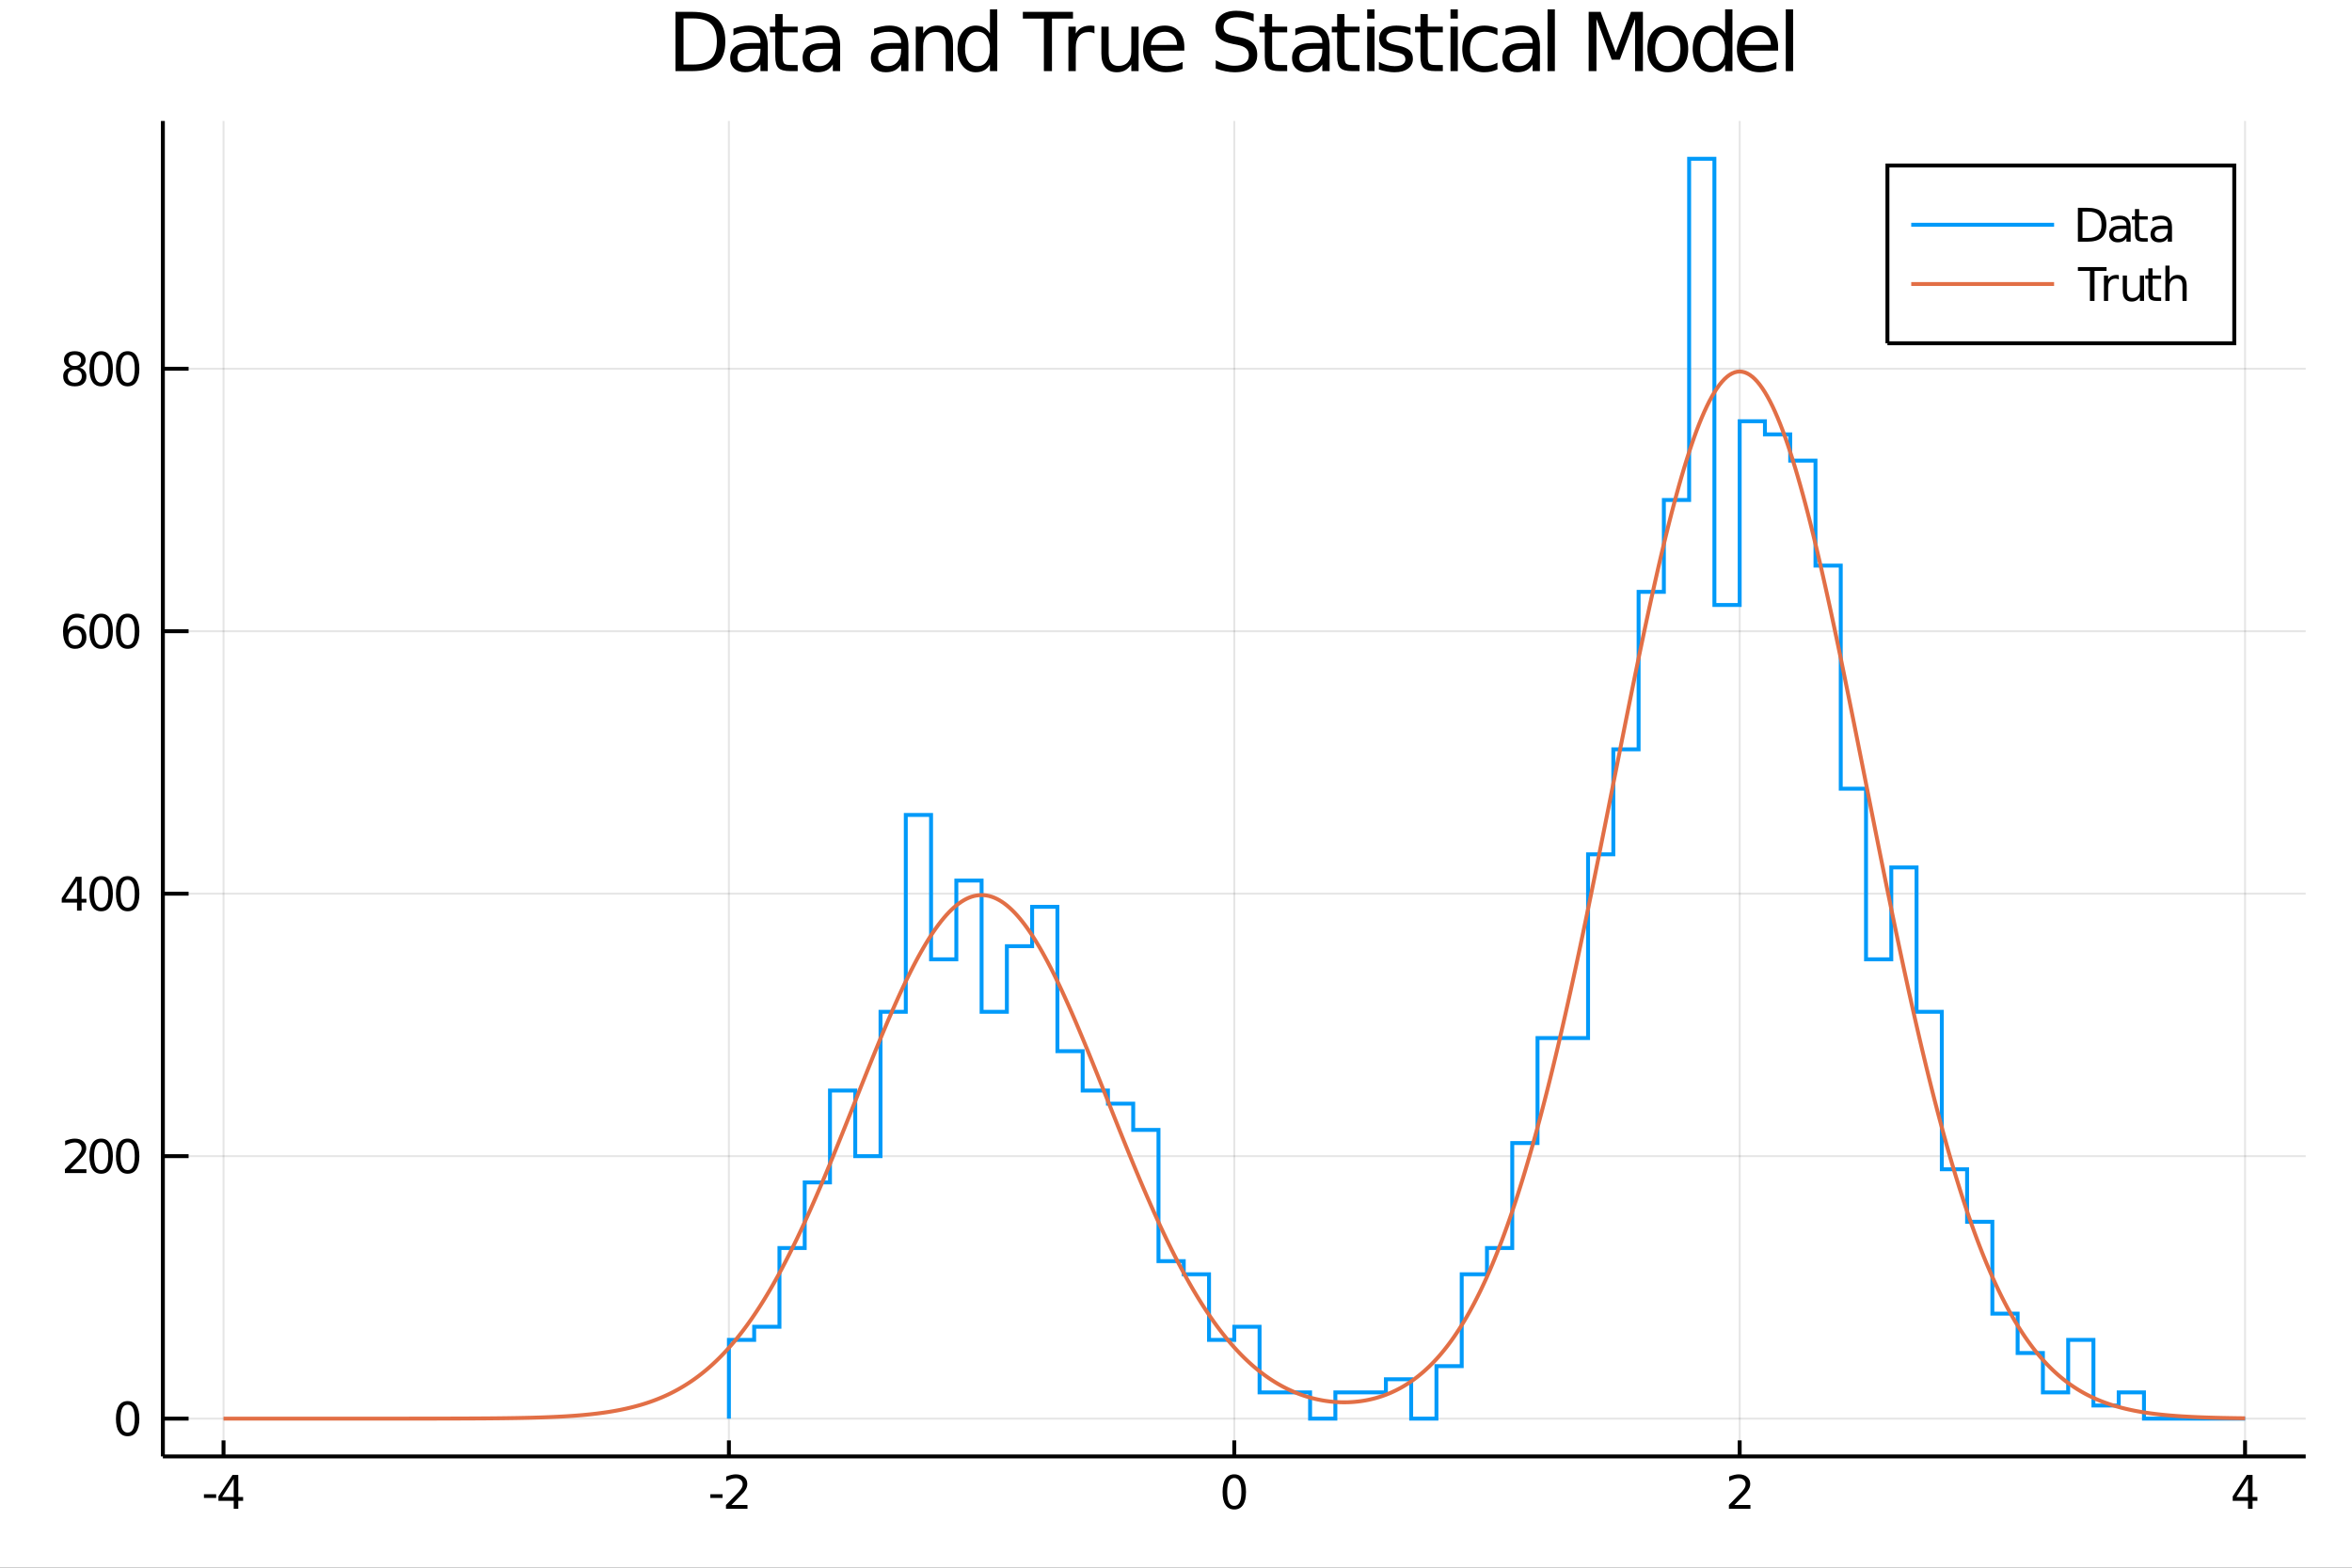 <?xml version="1.0" encoding="utf-8"?>
<svg xmlns="http://www.w3.org/2000/svg" xmlns:xlink="http://www.w3.org/1999/xlink" width="600" height="400" viewBox="0 0 2400 1600">
<rect x="0" y="0" width="2400" height="1600" fill="#333333" stroke="none"/>
<defs>
  <clipPath id="clip210">
    <rect x="0" y="0" width="2400" height="1600"/>
  </clipPath>
</defs>
<path clip-path="url(#clip210)" d="
M0 1600 L2400 1600 L2400 0 L0 0  Z
  " fill="#ffffff" fill-rule="evenodd" fill-opacity="1"/>
<defs>
  <clipPath id="clip211">
    <rect x="480" y="0" width="1681" height="1600"/>
  </clipPath>
</defs>
<path clip-path="url(#clip210)" d="
M166.205 1486.45 L2352.76 1486.45 L2352.76 123.472 L166.205 123.472  Z
  " fill="#ffffff" fill-rule="evenodd" fill-opacity="1"/>
<defs>
  <clipPath id="clip212">
    <rect x="166" y="123" width="2188" height="1364"/>
  </clipPath>
</defs>
<polyline clip-path="url(#clip212)" style="stroke:#000000; stroke-width:2; stroke-opacity:0.1; fill:none" points="
  228.088,1486.45 228.088,123.472 
  "/>
<polyline clip-path="url(#clip212)" style="stroke:#000000; stroke-width:2; stroke-opacity:0.1; fill:none" points="
  743.784,1486.45 743.784,123.472 
  "/>
<polyline clip-path="url(#clip212)" style="stroke:#000000; stroke-width:2; stroke-opacity:0.1; fill:none" points="
  1259.48,1486.45 1259.48,123.472 
  "/>
<polyline clip-path="url(#clip212)" style="stroke:#000000; stroke-width:2; stroke-opacity:0.1; fill:none" points="
  1775.18,1486.45 1775.18,123.472 
  "/>
<polyline clip-path="url(#clip212)" style="stroke:#000000; stroke-width:2; stroke-opacity:0.1; fill:none" points="
  2290.87,1486.45 2290.87,123.472 
  "/>
<polyline clip-path="url(#clip212)" style="stroke:#000000; stroke-width:2; stroke-opacity:0.1; fill:none" points="
  166.205,1447.87 2352.76,1447.87 
  "/>
<polyline clip-path="url(#clip212)" style="stroke:#000000; stroke-width:2; stroke-opacity:0.1; fill:none" points="
  166.205,1179.99 2352.76,1179.99 
  "/>
<polyline clip-path="url(#clip212)" style="stroke:#000000; stroke-width:2; stroke-opacity:0.1; fill:none" points="
  166.205,912.112 2352.76,912.112 
  "/>
<polyline clip-path="url(#clip212)" style="stroke:#000000; stroke-width:2; stroke-opacity:0.1; fill:none" points="
  166.205,644.232 2352.76,644.232 
  "/>
<polyline clip-path="url(#clip212)" style="stroke:#000000; stroke-width:2; stroke-opacity:0.1; fill:none" points="
  166.205,376.351 2352.76,376.351 
  "/>
<polyline clip-path="url(#clip210)" style="stroke:#000000; stroke-width:4; stroke-opacity:1; fill:none" points="
  166.205,1486.45 2352.76,1486.45 
  "/>
<polyline clip-path="url(#clip210)" style="stroke:#000000; stroke-width:4; stroke-opacity:1; fill:none" points="
  166.205,1486.45 166.205,123.472 
  "/>
<polyline clip-path="url(#clip210)" style="stroke:#000000; stroke-width:4; stroke-opacity:1; fill:none" points="
  228.088,1486.45 228.088,1470.09 
  "/>
<polyline clip-path="url(#clip210)" style="stroke:#000000; stroke-width:4; stroke-opacity:1; fill:none" points="
  743.784,1486.45 743.784,1470.09 
  "/>
<polyline clip-path="url(#clip210)" style="stroke:#000000; stroke-width:4; stroke-opacity:1; fill:none" points="
  1259.48,1486.45 1259.48,1470.09 
  "/>
<polyline clip-path="url(#clip210)" style="stroke:#000000; stroke-width:4; stroke-opacity:1; fill:none" points="
  1775.18,1486.45 1775.18,1470.09 
  "/>
<polyline clip-path="url(#clip210)" style="stroke:#000000; stroke-width:4; stroke-opacity:1; fill:none" points="
  2290.87,1486.45 2290.87,1470.09 
  "/>
<polyline clip-path="url(#clip210)" style="stroke:#000000; stroke-width:4; stroke-opacity:1; fill:none" points="
  166.205,1447.87 192.443,1447.87 
  "/>
<polyline clip-path="url(#clip210)" style="stroke:#000000; stroke-width:4; stroke-opacity:1; fill:none" points="
  166.205,1179.99 192.443,1179.99 
  "/>
<polyline clip-path="url(#clip210)" style="stroke:#000000; stroke-width:4; stroke-opacity:1; fill:none" points="
  166.205,912.112 192.443,912.112 
  "/>
<polyline clip-path="url(#clip210)" style="stroke:#000000; stroke-width:4; stroke-opacity:1; fill:none" points="
  166.205,644.232 192.443,644.232 
  "/>
<polyline clip-path="url(#clip210)" style="stroke:#000000; stroke-width:4; stroke-opacity:1; fill:none" points="
  166.205,376.351 192.443,376.351 
  "/>
<path clip-path="url(#clip210)" d="M 0 0 M208.1 1525.04 L220.577 1525.04 L220.577 1528.83 L208.1 1528.83 L208.1 1525.04 Z" fill="#000000" fill-rule="evenodd" fill-opacity="1" /><path clip-path="url(#clip210)" d="M 0 0 M238.493 1509.43 L226.688 1527.88 L238.493 1527.88 L238.493 1509.43 M237.266 1505.36 L243.146 1505.36 L243.146 1527.88 L248.077 1527.88 L248.077 1531.77 L243.146 1531.77 L243.146 1539.92 L238.493 1539.92 L238.493 1531.77 L222.891 1531.77 L222.891 1527.26 L237.266 1505.36 Z" fill="#000000" fill-rule="evenodd" fill-opacity="1" /><path clip-path="url(#clip210)" d="M 0 0 M724.838 1525.04 L737.314 1525.04 L737.314 1528.83 L724.838 1528.83 L724.838 1525.04 Z" fill="#000000" fill-rule="evenodd" fill-opacity="1" /><path clip-path="url(#clip210)" d="M 0 0 M746.412 1535.98 L762.731 1535.98 L762.731 1539.92 L740.787 1539.92 L740.787 1535.98 Q743.449 1533.23 748.032 1528.6 Q752.638 1523.95 753.819 1522.61 Q756.064 1520.08 756.944 1518.35 Q757.847 1516.59 757.847 1514.9 Q757.847 1512.14 755.902 1510.41 Q753.981 1508.67 750.879 1508.67 Q748.68 1508.67 746.226 1509.43 Q743.796 1510.2 741.018 1511.75 L741.018 1507.03 Q743.842 1505.89 746.296 1505.31 Q748.749 1504.73 750.787 1504.73 Q756.157 1504.73 759.351 1507.42 Q762.546 1510.11 762.546 1514.6 Q762.546 1516.73 761.736 1518.65 Q760.948 1520.54 758.842 1523.14 Q758.263 1523.81 755.161 1527.03 Q752.06 1530.22 746.412 1535.98 Z" fill="#000000" fill-rule="evenodd" fill-opacity="1" /><path clip-path="url(#clip210)" d="M 0 0 M1259.48 1508.44 Q1255.87 1508.44 1254.04 1512 Q1252.23 1515.55 1252.23 1522.67 Q1252.23 1529.78 1254.04 1533.35 Q1255.87 1536.89 1259.48 1536.89 Q1263.11 1536.89 1264.92 1533.35 Q1266.75 1529.78 1266.75 1522.67 Q1266.75 1515.55 1264.92 1512 Q1263.11 1508.44 1259.48 1508.44 M1259.48 1504.73 Q1265.29 1504.73 1268.35 1509.34 Q1271.42 1513.92 1271.42 1522.67 Q1271.42 1531.4 1268.35 1536.01 Q1265.29 1540.59 1259.48 1540.59 Q1253.67 1540.59 1250.59 1536.01 Q1247.54 1531.4 1247.54 1522.67 Q1247.54 1513.92 1250.59 1509.34 Q1253.67 1504.73 1259.48 1504.73 Z" fill="#000000" fill-rule="evenodd" fill-opacity="1" /><path clip-path="url(#clip210)" d="M 0 0 M1769.83 1535.98 L1786.15 1535.98 L1786.15 1539.92 L1764.2 1539.92 L1764.2 1535.98 Q1766.87 1533.23 1771.45 1528.6 Q1776.06 1523.95 1777.24 1522.61 Q1779.48 1520.08 1780.36 1518.35 Q1781.26 1516.59 1781.26 1514.9 Q1781.26 1512.14 1779.32 1510.41 Q1777.4 1508.67 1774.3 1508.67 Q1772.1 1508.67 1769.64 1509.43 Q1767.21 1510.2 1764.44 1511.75 L1764.44 1507.03 Q1767.26 1505.89 1769.71 1505.31 Q1772.17 1504.73 1774.2 1504.73 Q1779.57 1504.73 1782.77 1507.42 Q1785.96 1510.11 1785.96 1514.6 Q1785.96 1516.73 1785.15 1518.65 Q1784.37 1520.54 1782.26 1523.14 Q1781.68 1523.81 1778.58 1527.03 Q1775.48 1530.22 1769.83 1535.98 Z" fill="#000000" fill-rule="evenodd" fill-opacity="1" /><path clip-path="url(#clip210)" d="M 0 0 M2293.88 1509.43 L2282.08 1527.88 L2293.88 1527.88 L2293.88 1509.43 M2292.65 1505.36 L2298.53 1505.36 L2298.53 1527.88 L2303.46 1527.88 L2303.46 1531.77 L2298.53 1531.77 L2298.53 1539.92 L2293.88 1539.92 L2293.88 1531.77 L2278.28 1531.77 L2278.28 1527.26 L2292.65 1505.36 Z" fill="#000000" fill-rule="evenodd" fill-opacity="1" /><path clip-path="url(#clip210)" d="M 0 0 M130.26 1433.67 Q126.649 1433.67 124.82 1437.24 Q123.015 1440.78 123.015 1447.91 Q123.015 1455.01 124.82 1458.58 Q126.649 1462.12 130.26 1462.12 Q133.895 1462.12 135.7 1458.58 Q137.529 1455.01 137.529 1447.91 Q137.529 1440.78 135.7 1437.24 Q133.895 1433.67 130.26 1433.67 M130.26 1429.97 Q136.07 1429.97 139.126 1434.57 Q142.205 1439.16 142.205 1447.91 Q142.205 1456.63 139.126 1461.24 Q136.07 1465.82 130.26 1465.82 Q124.45 1465.82 121.371 1461.24 Q118.316 1456.63 118.316 1447.91 Q118.316 1439.16 121.371 1434.57 Q124.45 1429.97 130.26 1429.97 Z" fill="#000000" fill-rule="evenodd" fill-opacity="1" /><path clip-path="url(#clip210)" d="M 0 0 M71.858 1193.34 L88.177 1193.34 L88.177 1197.27 L66.233 1197.27 L66.233 1193.34 Q68.895 1190.58 73.478 1185.95 Q78.085 1181.3 79.265 1179.96 Q81.51 1177.43 82.39 1175.7 Q83.293 1173.94 83.293 1172.25 Q83.293 1169.5 81.349 1167.76 Q79.427 1166.02 76.325 1166.02 Q74.126 1166.02 71.673 1166.79 Q69.242 1167.55 66.464 1169.1 L66.464 1164.38 Q69.288 1163.25 71.742 1162.67 Q74.196 1162.09 76.233 1162.09 Q81.603 1162.09 84.798 1164.77 Q87.992 1167.46 87.992 1171.95 Q87.992 1174.08 87.182 1176 Q86.395 1177.9 84.288 1180.49 Q83.71 1181.16 80.608 1184.38 Q77.506 1187.57 71.858 1193.34 Z" fill="#000000" fill-rule="evenodd" fill-opacity="1" /><path clip-path="url(#clip210)" d="M 0 0 M103.247 1165.79 Q99.635 1165.79 97.807 1169.36 Q96.001 1172.9 96.001 1180.03 Q96.001 1187.13 97.807 1190.7 Q99.635 1194.24 103.247 1194.24 Q106.881 1194.24 108.686 1190.7 Q110.515 1187.13 110.515 1180.03 Q110.515 1172.9 108.686 1169.36 Q106.881 1165.79 103.247 1165.79 M103.247 1162.09 Q109.057 1162.09 112.112 1166.69 Q115.191 1171.28 115.191 1180.03 Q115.191 1188.75 112.112 1193.36 Q109.057 1197.94 103.247 1197.94 Q97.436 1197.94 94.358 1193.36 Q91.302 1188.75 91.302 1180.03 Q91.302 1171.28 94.358 1166.69 Q97.436 1162.09 103.247 1162.09 Z" fill="#000000" fill-rule="evenodd" fill-opacity="1" /><path clip-path="url(#clip210)" d="M 0 0 M130.26 1165.79 Q126.649 1165.79 124.82 1169.36 Q123.015 1172.9 123.015 1180.03 Q123.015 1187.13 124.82 1190.7 Q126.649 1194.24 130.26 1194.24 Q133.895 1194.24 135.7 1190.7 Q137.529 1187.13 137.529 1180.03 Q137.529 1172.9 135.7 1169.36 Q133.895 1165.79 130.26 1165.79 M130.26 1162.09 Q136.07 1162.09 139.126 1166.69 Q142.205 1171.28 142.205 1180.03 Q142.205 1188.75 139.126 1193.36 Q136.07 1197.94 130.26 1197.94 Q124.45 1197.94 121.371 1193.36 Q118.316 1188.75 118.316 1180.03 Q118.316 1171.28 121.371 1166.69 Q124.45 1162.09 130.26 1162.09 Z" fill="#000000" fill-rule="evenodd" fill-opacity="1" /><path clip-path="url(#clip210)" d="M 0 0 M78.594 898.906 L66.788 917.355 L78.594 917.355 L78.594 898.906 M77.367 894.832 L83.247 894.832 L83.247 917.355 L88.177 917.355 L88.177 921.244 L83.247 921.244 L83.247 929.392 L78.594 929.392 L78.594 921.244 L62.992 921.244 L62.992 916.73 L77.367 894.832 Z" fill="#000000" fill-rule="evenodd" fill-opacity="1" /><path clip-path="url(#clip210)" d="M 0 0 M103.247 897.911 Q99.635 897.911 97.807 901.476 Q96.001 905.017 96.001 912.147 Q96.001 919.253 97.807 922.818 Q99.635 926.36 103.247 926.36 Q106.881 926.36 108.686 922.818 Q110.515 919.253 110.515 912.147 Q110.515 905.017 108.686 901.476 Q106.881 897.911 103.247 897.911 M103.247 894.207 Q109.057 894.207 112.112 898.814 Q115.191 903.397 115.191 912.147 Q115.191 920.874 112.112 925.48 Q109.057 930.063 103.247 930.063 Q97.436 930.063 94.358 925.48 Q91.302 920.874 91.302 912.147 Q91.302 903.397 94.358 898.814 Q97.436 894.207 103.247 894.207 Z" fill="#000000" fill-rule="evenodd" fill-opacity="1" /><path clip-path="url(#clip210)" d="M 0 0 M130.26 897.911 Q126.649 897.911 124.82 901.476 Q123.015 905.017 123.015 912.147 Q123.015 919.253 124.82 922.818 Q126.649 926.36 130.26 926.36 Q133.895 926.36 135.7 922.818 Q137.529 919.253 137.529 912.147 Q137.529 905.017 135.7 901.476 Q133.895 897.911 130.26 897.911 M130.26 894.207 Q136.07 894.207 139.126 898.814 Q142.205 903.397 142.205 912.147 Q142.205 920.874 139.126 925.48 Q136.07 930.063 130.26 930.063 Q124.45 930.063 121.371 925.48 Q118.316 920.874 118.316 912.147 Q118.316 903.397 121.371 898.814 Q124.45 894.207 130.26 894.207 Z" fill="#000000" fill-rule="evenodd" fill-opacity="1" /><path clip-path="url(#clip210)" d="M 0 0 M76.65 642.368 Q73.501 642.368 71.65 644.521 Q69.821 646.674 69.821 650.424 Q69.821 654.151 71.65 656.327 Q73.501 658.479 76.65 658.479 Q79.798 658.479 81.626 656.327 Q83.478 654.151 83.478 650.424 Q83.478 646.674 81.626 644.521 Q79.798 642.368 76.65 642.368 M85.932 627.716 L85.932 631.975 Q84.173 631.142 82.367 630.702 Q80.585 630.262 78.825 630.262 Q74.196 630.262 71.742 633.387 Q69.311 636.512 68.964 642.831 Q70.33 640.817 72.39 639.753 Q74.45 638.665 76.927 638.665 Q82.135 638.665 85.145 641.836 Q88.177 644.984 88.177 650.424 Q88.177 655.748 85.029 658.965 Q81.881 662.183 76.65 662.183 Q70.654 662.183 67.483 657.6 Q64.312 652.993 64.312 644.266 Q64.312 636.072 68.2 631.211 Q72.089 626.327 78.64 626.327 Q80.399 626.327 82.182 626.674 Q83.987 627.021 85.932 627.716 Z" fill="#000000" fill-rule="evenodd" fill-opacity="1" /><path clip-path="url(#clip210)" d="M 0 0 M103.247 630.03 Q99.635 630.03 97.807 633.595 Q96.001 637.137 96.001 644.266 Q96.001 651.373 97.807 654.938 Q99.635 658.479 103.247 658.479 Q106.881 658.479 108.686 654.938 Q110.515 651.373 110.515 644.266 Q110.515 637.137 108.686 633.595 Q106.881 630.03 103.247 630.03 M103.247 626.327 Q109.057 626.327 112.112 630.933 Q115.191 635.516 115.191 644.266 Q115.191 652.993 112.112 657.6 Q109.057 662.183 103.247 662.183 Q97.436 662.183 94.358 657.6 Q91.302 652.993 91.302 644.266 Q91.302 635.516 94.358 630.933 Q97.436 626.327 103.247 626.327 Z" fill="#000000" fill-rule="evenodd" fill-opacity="1" /><path clip-path="url(#clip210)" d="M 0 0 M130.26 630.03 Q126.649 630.03 124.82 633.595 Q123.015 637.137 123.015 644.266 Q123.015 651.373 124.82 654.938 Q126.649 658.479 130.26 658.479 Q133.895 658.479 135.7 654.938 Q137.529 651.373 137.529 644.266 Q137.529 637.137 135.7 633.595 Q133.895 630.03 130.26 630.03 M130.26 626.327 Q136.07 626.327 139.126 630.933 Q142.205 635.516 142.205 644.266 Q142.205 652.993 139.126 657.6 Q136.07 662.183 130.26 662.183 Q124.45 662.183 121.371 657.6 Q118.316 652.993 118.316 644.266 Q118.316 635.516 121.371 630.933 Q124.45 626.327 130.26 626.327 Z" fill="#000000" fill-rule="evenodd" fill-opacity="1" /><path clip-path="url(#clip210)" d="M 0 0 M76.325 377.219 Q72.992 377.219 71.071 379.002 Q69.173 380.784 69.173 383.909 Q69.173 387.034 71.071 388.816 Q72.992 390.599 76.325 390.599 Q79.659 390.599 81.58 388.816 Q83.501 387.011 83.501 383.909 Q83.501 380.784 81.58 379.002 Q79.682 377.219 76.325 377.219 M71.65 375.229 Q68.64 374.488 66.95 372.428 Q65.284 370.368 65.284 367.405 Q65.284 363.261 68.224 360.854 Q71.186 358.446 76.325 358.446 Q81.487 358.446 84.427 360.854 Q87.367 363.261 87.367 367.405 Q87.367 370.368 85.677 372.428 Q84.01 374.488 81.024 375.229 Q84.404 376.016 86.279 378.307 Q88.177 380.599 88.177 383.909 Q88.177 388.932 85.099 391.617 Q82.043 394.303 76.325 394.303 Q70.608 394.303 67.529 391.617 Q64.474 388.932 64.474 383.909 Q64.474 380.599 66.372 378.307 Q68.27 376.016 71.65 375.229 M69.936 367.844 Q69.936 370.53 71.603 372.034 Q73.293 373.539 76.325 373.539 Q79.335 373.539 81.024 372.034 Q82.737 370.53 82.737 367.844 Q82.737 365.159 81.024 363.655 Q79.335 362.15 76.325 362.15 Q73.293 362.15 71.603 363.655 Q69.936 365.159 69.936 367.844 Z" fill="#000000" fill-rule="evenodd" fill-opacity="1" /><path clip-path="url(#clip210)" d="M 0 0 M103.247 362.15 Q99.635 362.15 97.807 365.715 Q96.001 369.256 96.001 376.386 Q96.001 383.492 97.807 387.057 Q99.635 390.599 103.247 390.599 Q106.881 390.599 108.686 387.057 Q110.515 383.492 110.515 376.386 Q110.515 369.256 108.686 365.715 Q106.881 362.15 103.247 362.15 M103.247 358.446 Q109.057 358.446 112.112 363.053 Q115.191 367.636 115.191 376.386 Q115.191 385.113 112.112 389.719 Q109.057 394.303 103.247 394.303 Q97.436 394.303 94.358 389.719 Q91.302 385.113 91.302 376.386 Q91.302 367.636 94.358 363.053 Q97.436 358.446 103.247 358.446 Z" fill="#000000" fill-rule="evenodd" fill-opacity="1" /><path clip-path="url(#clip210)" d="M 0 0 M130.26 362.15 Q126.649 362.15 124.82 365.715 Q123.015 369.256 123.015 376.386 Q123.015 383.492 124.82 387.057 Q126.649 390.599 130.26 390.599 Q133.895 390.599 135.7 387.057 Q137.529 383.492 137.529 376.386 Q137.529 369.256 135.7 365.715 Q133.895 362.15 130.26 362.15 M130.26 358.446 Q136.07 358.446 139.126 363.053 Q142.205 367.636 142.205 376.386 Q142.205 385.113 139.126 389.719 Q136.07 394.303 130.26 394.303 Q124.45 394.303 121.371 389.719 Q118.316 385.113 118.316 376.386 Q118.316 367.636 121.371 363.053 Q124.45 358.446 130.26 358.446 Z" fill="#000000" fill-rule="evenodd" fill-opacity="1" /><path clip-path="url(#clip210)" d="M 0 0 M697.458 18.82 L697.458 65.852 L707.342 65.852 Q719.859 65.852 725.652 60.18 Q731.485 54.509 731.485 42.275 Q731.485 30.122 725.652 24.492 Q719.859 18.82 707.342 18.82 L697.458 18.82 M689.275 12.096 L706.086 12.096 Q723.667 12.096 731.891 19.428 Q740.114 26.72 740.114 42.275 Q740.114 57.912 731.85 65.244 Q723.586 72.576 706.086 72.576 L689.275 72.576 L689.275 12.096 Z" fill="#000000" fill-rule="evenodd" fill-opacity="1" /><path clip-path="url(#clip210)" d="M 0 0 M768.551 49.769 Q759.518 49.769 756.034 51.835 Q752.55 53.901 752.55 58.884 Q752.55 62.854 755.143 65.203 Q757.776 67.512 762.272 67.512 Q768.47 67.512 772.197 63.137 Q775.964 58.722 775.964 51.43 L775.964 49.769 L768.551 49.769 M783.418 46.691 L783.418 72.576 L775.964 72.576 L775.964 65.689 Q773.412 69.821 769.604 71.806 Q765.797 73.751 760.287 73.751 Q753.32 73.751 749.188 69.862 Q745.096 65.933 745.096 59.37 Q745.096 51.714 750.201 47.825 Q755.345 43.936 765.513 43.936 L775.964 43.936 L775.964 43.207 Q775.964 38.062 772.562 35.267 Q769.199 32.431 763.082 32.431 Q759.194 32.431 755.507 33.363 Q751.821 34.295 748.418 36.158 L748.418 29.272 Q752.51 27.692 756.358 26.922 Q760.206 26.112 763.852 26.112 Q773.696 26.112 778.557 31.216 Q783.418 36.32 783.418 46.691 Z" fill="#000000" fill-rule="evenodd" fill-opacity="1" /><path clip-path="url(#clip210)" d="M 0 0 M798.609 14.324 L798.609 27.206 L813.962 27.206 L813.962 32.999 L798.609 32.999 L798.609 57.628 Q798.609 63.178 800.108 64.758 Q801.647 66.338 806.306 66.338 L813.962 66.338 L813.962 72.576 L806.306 72.576 Q797.677 72.576 794.396 69.376 Q791.115 66.135 791.115 57.628 L791.115 32.999 L785.646 32.999 L785.646 27.206 L791.115 27.206 L791.115 14.324 L798.609 14.324 Z" fill="#000000" fill-rule="evenodd" fill-opacity="1" /><path clip-path="url(#clip210)" d="M 0 0 M842.399 49.769 Q833.366 49.769 829.882 51.835 Q826.398 53.901 826.398 58.884 Q826.398 62.854 828.991 65.203 Q831.624 67.512 836.12 67.512 Q842.318 67.512 846.045 63.137 Q849.812 58.722 849.812 51.43 L849.812 49.769 L842.399 49.769 M857.266 46.691 L857.266 72.576 L849.812 72.576 L849.812 65.689 Q847.26 69.821 843.452 71.806 Q839.645 73.751 834.135 73.751 Q827.168 73.751 823.036 69.862 Q818.944 65.933 818.944 59.37 Q818.944 51.714 824.049 47.825 Q829.193 43.936 839.361 43.936 L849.812 43.936 L849.812 43.207 Q849.812 38.062 846.41 35.267 Q843.047 32.431 836.93 32.431 Q833.042 32.431 829.355 33.363 Q825.669 34.295 822.266 36.158 L822.266 29.272 Q826.358 27.692 830.206 26.922 Q834.054 26.112 837.7 26.112 Q847.544 26.112 852.405 31.216 Q857.266 36.32 857.266 46.691 Z" fill="#000000" fill-rule="evenodd" fill-opacity="1" /><path clip-path="url(#clip210)" d="M 0 0 M912.075 49.769 Q903.041 49.769 899.557 51.835 Q896.074 53.901 896.074 58.884 Q896.074 62.854 898.666 65.203 Q901.299 67.512 905.796 67.512 Q911.994 67.512 915.721 63.137 Q919.488 58.722 919.488 51.43 L919.488 49.769 L912.075 49.769 M926.942 46.691 L926.942 72.576 L919.488 72.576 L919.488 65.689 Q916.936 69.821 913.128 71.806 Q909.32 73.751 903.811 73.751 Q896.843 73.751 892.711 69.862 Q888.62 65.933 888.62 59.37 Q888.62 51.714 893.724 47.825 Q898.869 43.936 909.037 43.936 L919.488 43.936 L919.488 43.207 Q919.488 38.062 916.085 35.267 Q912.723 32.431 906.606 32.431 Q902.717 32.431 899.031 33.363 Q895.345 34.295 891.942 36.158 L891.942 29.272 Q896.033 27.692 899.882 26.922 Q903.73 26.112 907.376 26.112 Q917.219 26.112 922.08 31.216 Q926.942 36.32 926.942 46.691 Z" fill="#000000" fill-rule="evenodd" fill-opacity="1" /><path clip-path="url(#clip210)" d="M 0 0 M972.474 45.192 L972.474 72.576 L965.02 72.576 L965.02 45.435 Q965.02 38.994 962.508 35.794 Q959.997 32.594 954.974 32.594 Q948.938 32.594 945.454 36.442 Q941.97 40.29 941.97 46.934 L941.97 72.576 L934.476 72.576 L934.476 27.206 L941.97 27.206 L941.97 34.254 Q944.644 30.163 948.249 28.138 Q951.895 26.112 956.635 26.112 Q964.453 26.112 968.463 30.973 Q972.474 35.794 972.474 45.192 Z" fill="#000000" fill-rule="evenodd" fill-opacity="1" /><path clip-path="url(#clip210)" d="M 0 0 M1010.15 34.092 L1010.15 9.544 L1017.6 9.544 L1017.6 72.576 L1010.15 72.576 L1010.15 65.77 Q1007.8 69.821 1004.19 71.806 Q1000.63 73.751 995.604 73.751 Q987.381 73.751 982.196 67.188 Q977.051 60.626 977.051 49.931 Q977.051 39.237 982.196 32.675 Q987.381 26.112 995.604 26.112 Q1000.63 26.112 1004.19 28.097 Q1007.8 30.041 1010.15 34.092 M984.748 49.931 Q984.748 58.155 988.11 62.854 Q991.513 67.512 997.427 67.512 Q1003.34 67.512 1006.74 62.854 Q1010.15 58.155 1010.15 49.931 Q1010.15 41.708 1006.74 37.05 Q1003.34 32.35 997.427 32.35 Q991.513 32.35 988.11 37.05 Q984.748 41.708 984.748 49.931 Z" fill="#000000" fill-rule="evenodd" fill-opacity="1" /><path clip-path="url(#clip210)" d="M 0 0 M1043.73 12.096 L1094.89 12.096 L1094.89 18.983 L1073.42 18.983 L1073.42 72.576 L1065.2 72.576 L1065.2 18.983 L1043.73 18.983 L1043.73 12.096 Z" fill="#000000" fill-rule="evenodd" fill-opacity="1" /><path clip-path="url(#clip210)" d="M 0 0 M1116.81 34.173 Q1115.55 33.444 1114.05 33.12 Q1112.59 32.756 1110.81 32.756 Q1104.49 32.756 1101.09 36.888 Q1097.73 40.979 1097.73 48.676 L1097.73 72.576 L1090.23 72.576 L1090.23 27.206 L1097.73 27.206 L1097.73 34.254 Q1100.08 30.122 1103.84 28.138 Q1107.61 26.112 1113 26.112 Q1113.77 26.112 1114.7 26.234 Q1115.63 26.315 1116.77 26.517 L1116.81 34.173 Z" fill="#000000" fill-rule="evenodd" fill-opacity="1" /><path clip-path="url(#clip210)" d="M 0 0 M1123.86 54.671 L1123.86 27.206 L1131.31 27.206 L1131.31 54.387 Q1131.31 60.828 1133.82 64.069 Q1136.33 67.269 1141.36 67.269 Q1147.39 67.269 1150.88 63.421 Q1154.4 59.573 1154.4 52.929 L1154.4 27.206 L1161.85 27.206 L1161.85 72.576 L1154.4 72.576 L1154.4 65.608 Q1151.69 69.74 1148.08 71.766 Q1144.52 73.751 1139.78 73.751 Q1131.96 73.751 1127.91 68.89 Q1123.86 64.029 1123.86 54.671 M1142.61 26.112 L1142.61 26.112 Z" fill="#000000" fill-rule="evenodd" fill-opacity="1" /><path clip-path="url(#clip210)" d="M 0 0 M1208.48 48.028 L1208.48 51.673 L1174.21 51.673 Q1174.69 59.37 1178.83 63.421 Q1183 67.431 1190.41 67.431 Q1194.71 67.431 1198.72 66.378 Q1202.77 65.325 1206.74 63.218 L1206.74 70.267 Q1202.73 71.968 1198.51 72.86 Q1194.3 73.751 1189.97 73.751 Q1179.11 73.751 1172.75 67.431 Q1166.43 61.112 1166.43 50.337 Q1166.43 39.197 1172.43 32.675 Q1178.46 26.112 1188.67 26.112 Q1197.83 26.112 1203.13 32.026 Q1208.48 37.9 1208.48 48.028 M1201.03 45.84 Q1200.94 39.723 1197.58 36.077 Q1194.26 32.431 1188.75 32.431 Q1182.51 32.431 1178.75 35.956 Q1175.02 39.48 1174.45 45.88 L1201.03 45.84 Z" fill="#000000" fill-rule="evenodd" fill-opacity="1" /><path clip-path="url(#clip210)" d="M 0 0 M1279.25 14.081 L1279.25 22.061 Q1274.59 19.833 1270.46 18.739 Q1266.33 17.646 1262.48 17.646 Q1255.79 17.646 1252.15 20.238 Q1248.54 22.831 1248.54 27.611 Q1248.54 31.621 1250.93 33.687 Q1253.36 35.713 1260.09 36.969 L1265.03 37.981 Q1274.19 39.723 1278.52 44.139 Q1282.89 48.514 1282.89 55.886 Q1282.89 64.677 1276.98 69.214 Q1271.11 73.751 1259.72 73.751 Q1255.43 73.751 1250.57 72.778 Q1245.75 71.806 1240.56 69.902 L1240.56 61.477 Q1245.55 64.272 1250.33 65.689 Q1255.11 67.107 1259.72 67.107 Q1266.73 67.107 1270.54 64.353 Q1274.35 61.598 1274.35 56.494 Q1274.35 52.038 1271.59 49.526 Q1268.88 47.015 1262.64 45.759 L1257.66 44.787 Q1248.5 42.964 1244.41 39.075 Q1240.32 35.186 1240.32 28.259 Q1240.32 20.238 1245.95 15.62 Q1251.62 11.002 1261.55 11.002 Q1265.8 11.002 1270.22 11.772 Q1274.63 12.542 1279.25 14.081 Z" fill="#000000" fill-rule="evenodd" fill-opacity="1" /><path clip-path="url(#clip210)" d="M 0 0 M1298.09 14.324 L1298.09 27.206 L1313.44 27.206 L1313.44 32.999 L1298.09 32.999 L1298.09 57.628 Q1298.09 63.178 1299.58 64.758 Q1301.12 66.338 1305.78 66.338 L1313.44 66.338 L1313.44 72.576 L1305.78 72.576 Q1297.15 72.576 1293.87 69.376 Q1290.59 66.135 1290.59 57.628 L1290.59 32.999 L1285.12 32.999 L1285.12 27.206 L1290.59 27.206 L1290.59 14.324 L1298.09 14.324 Z" fill="#000000" fill-rule="evenodd" fill-opacity="1" /><path clip-path="url(#clip210)" d="M 0 0 M1341.88 49.769 Q1332.84 49.769 1329.36 51.835 Q1325.87 53.901 1325.87 58.884 Q1325.87 62.854 1328.47 65.203 Q1331.1 67.512 1335.6 67.512 Q1341.79 67.512 1345.52 63.137 Q1349.29 58.722 1349.29 51.43 L1349.29 49.769 L1341.88 49.769 M1356.74 46.691 L1356.74 72.576 L1349.29 72.576 L1349.29 65.689 Q1346.74 69.821 1342.93 71.806 Q1339.12 73.751 1333.61 73.751 Q1326.64 73.751 1322.51 69.862 Q1318.42 65.933 1318.42 59.37 Q1318.42 51.714 1323.53 47.825 Q1328.67 43.936 1338.84 43.936 L1349.29 43.936 L1349.29 43.207 Q1349.29 38.062 1345.89 35.267 Q1342.52 32.431 1336.41 32.431 Q1332.52 32.431 1328.83 33.363 Q1325.15 34.295 1321.74 36.158 L1321.74 29.272 Q1325.83 27.692 1329.68 26.922 Q1333.53 26.112 1337.18 26.112 Q1347.02 26.112 1351.88 31.216 Q1356.74 36.32 1356.74 46.691 Z" fill="#000000" fill-rule="evenodd" fill-opacity="1" /><path clip-path="url(#clip210)" d="M 0 0 M1371.93 14.324 L1371.93 27.206 L1387.29 27.206 L1387.29 32.999 L1371.93 32.999 L1371.93 57.628 Q1371.93 63.178 1373.43 64.758 Q1374.97 66.338 1379.63 66.338 L1387.29 66.338 L1387.29 72.576 L1379.63 72.576 Q1371 72.576 1367.72 69.376 Q1364.44 66.135 1364.44 57.628 L1364.44 32.999 L1358.97 32.999 L1358.97 27.206 L1364.44 27.206 L1364.44 14.324 L1371.93 14.324 Z" fill="#000000" fill-rule="evenodd" fill-opacity="1" /><path clip-path="url(#clip210)" d="M 0 0 M1395.1 27.206 L1402.56 27.206 L1402.56 72.576 L1395.1 72.576 L1395.1 27.206 M1395.1 9.544 L1402.56 9.544 L1402.56 18.983 L1395.1 18.983 L1395.1 9.544 Z" fill="#000000" fill-rule="evenodd" fill-opacity="1" /><path clip-path="url(#clip210)" d="M 0 0 M1439.3 28.543 L1439.3 35.591 Q1436.14 33.971 1432.74 33.161 Q1429.33 32.35 1425.69 32.35 Q1420.14 32.35 1417.34 34.052 Q1414.59 35.753 1414.59 39.156 Q1414.59 41.749 1416.57 43.248 Q1418.56 44.706 1424.55 46.043 L1427.11 46.61 Q1435.05 48.311 1438.37 51.43 Q1441.73 54.509 1441.73 60.059 Q1441.73 66.378 1436.71 70.064 Q1431.72 73.751 1422.97 73.751 Q1419.33 73.751 1415.36 73.022 Q1411.43 72.333 1407.05 70.915 L1407.05 63.218 Q1411.19 65.365 1415.2 66.459 Q1419.21 67.512 1423.14 67.512 Q1428.4 67.512 1431.24 65.73 Q1434.07 63.907 1434.07 60.626 Q1434.07 57.588 1432.01 55.967 Q1429.98 54.347 1423.06 52.848 L1420.46 52.24 Q1413.54 50.782 1410.46 47.785 Q1407.38 44.746 1407.38 39.48 Q1407.38 33.08 1411.92 29.596 Q1416.45 26.112 1424.8 26.112 Q1428.93 26.112 1432.58 26.72 Q1436.22 27.327 1439.3 28.543 Z" fill="#000000" fill-rule="evenodd" fill-opacity="1" /><path clip-path="url(#clip210)" d="M 0 0 M1456.92 14.324 L1456.92 27.206 L1472.27 27.206 L1472.27 32.999 L1456.92 32.999 L1456.92 57.628 Q1456.92 63.178 1458.42 64.758 Q1459.96 66.338 1464.62 66.338 L1472.27 66.338 L1472.27 72.576 L1464.62 72.576 Q1455.99 72.576 1452.71 69.376 Q1449.43 66.135 1449.43 57.628 L1449.43 32.999 L1443.96 32.999 L1443.96 27.206 L1449.43 27.206 L1449.43 14.324 L1456.92 14.324 Z" fill="#000000" fill-rule="evenodd" fill-opacity="1" /><path clip-path="url(#clip210)" d="M 0 0 M1480.09 27.206 L1487.55 27.206 L1487.55 72.576 L1480.09 72.576 L1480.09 27.206 M1480.09 9.544 L1487.55 9.544 L1487.55 18.983 L1480.09 18.983 L1480.09 9.544 Z" fill="#000000" fill-rule="evenodd" fill-opacity="1" /><path clip-path="url(#clip210)" d="M 0 0 M1528.01 28.948 L1528.01 35.915 Q1524.86 34.173 1521.65 33.323 Q1518.5 32.431 1515.25 32.431 Q1508 32.431 1503.99 37.05 Q1499.98 41.627 1499.98 49.931 Q1499.98 58.236 1503.99 62.854 Q1508 67.431 1515.25 67.431 Q1518.5 67.431 1521.65 66.581 Q1524.86 65.689 1528.01 63.948 L1528.01 70.834 Q1524.9 72.292 1521.53 73.022 Q1518.21 73.751 1514.44 73.751 Q1504.2 73.751 1498.16 67.31 Q1492.12 60.869 1492.12 49.931 Q1492.12 38.832 1498.2 32.472 Q1504.32 26.112 1514.93 26.112 Q1518.37 26.112 1521.65 26.841 Q1524.94 27.53 1528.01 28.948 Z" fill="#000000" fill-rule="evenodd" fill-opacity="1" /><path clip-path="url(#clip210)" d="M 0 0 M1556.45 49.769 Q1547.42 49.769 1543.93 51.835 Q1540.45 53.901 1540.45 58.884 Q1540.45 62.854 1543.04 65.203 Q1545.68 67.512 1550.17 67.512 Q1556.37 67.512 1560.1 63.137 Q1563.87 58.722 1563.87 51.43 L1563.87 49.769 L1556.45 49.769 M1571.32 46.691 L1571.32 72.576 L1563.87 72.576 L1563.87 65.689 Q1561.31 69.821 1557.51 71.806 Q1553.7 73.751 1548.19 73.751 Q1541.22 73.751 1537.09 69.862 Q1533 65.933 1533 59.37 Q1533 51.714 1538.1 47.825 Q1543.25 43.936 1553.41 43.936 L1563.87 43.936 L1563.87 43.207 Q1563.87 38.062 1560.46 35.267 Q1557.1 32.431 1550.98 32.431 Q1547.09 32.431 1543.41 33.363 Q1539.72 34.295 1536.32 36.158 L1536.32 29.272 Q1540.41 27.692 1544.26 26.922 Q1548.11 26.112 1551.75 26.112 Q1561.6 26.112 1566.46 31.216 Q1571.32 36.32 1571.32 46.691 Z" fill="#000000" fill-rule="evenodd" fill-opacity="1" /><path clip-path="url(#clip210)" d="M 0 0 M1579.14 9.544 L1586.59 9.544 L1586.59 72.576 L1579.14 72.576 L1579.14 9.544 Z" fill="#000000" fill-rule="evenodd" fill-opacity="1" /><path clip-path="url(#clip210)" d="M 0 0 M1621.1 12.096 L1633.3 12.096 L1648.73 53.253 L1664.25 12.096 L1676.44 12.096 L1676.44 72.576 L1668.46 72.576 L1668.46 19.469 L1652.86 60.95 L1644.64 60.95 L1629.04 19.469 L1629.04 72.576 L1621.1 72.576 L1621.1 12.096 Z" fill="#000000" fill-rule="evenodd" fill-opacity="1" /><path clip-path="url(#clip210)" d="M 0 0 M1701.84 32.431 Q1695.84 32.431 1692.36 37.131 Q1688.88 41.789 1688.88 49.931 Q1688.88 58.074 1692.32 62.773 Q1695.8 67.431 1701.84 67.431 Q1707.79 67.431 1711.28 62.732 Q1714.76 58.033 1714.76 49.931 Q1714.76 41.87 1711.28 37.171 Q1707.79 32.431 1701.84 32.431 M1701.84 26.112 Q1711.56 26.112 1717.11 32.431 Q1722.66 38.751 1722.66 49.931 Q1722.66 61.071 1717.11 67.431 Q1711.56 73.751 1701.84 73.751 Q1692.08 73.751 1686.53 67.431 Q1681.02 61.071 1681.02 49.931 Q1681.02 38.751 1686.53 32.431 Q1692.08 26.112 1701.84 26.112 Z" fill="#000000" fill-rule="evenodd" fill-opacity="1" /><path clip-path="url(#clip210)" d="M 0 0 M1760.33 34.092 L1760.33 9.544 L1767.79 9.544 L1767.79 72.576 L1760.33 72.576 L1760.33 65.77 Q1757.98 69.821 1754.38 71.806 Q1750.81 73.751 1745.79 73.751 Q1737.57 73.751 1732.38 67.188 Q1727.24 60.626 1727.24 49.931 Q1727.24 39.237 1732.38 32.675 Q1737.57 26.112 1745.79 26.112 Q1750.81 26.112 1754.38 28.097 Q1757.98 30.041 1760.33 34.092 M1734.93 49.931 Q1734.93 58.155 1738.3 62.854 Q1741.7 67.512 1747.61 67.512 Q1753.53 67.512 1756.93 62.854 Q1760.33 58.155 1760.33 49.931 Q1760.33 41.708 1756.93 37.05 Q1753.53 32.35 1747.61 32.35 Q1741.7 32.35 1738.3 37.05 Q1734.93 41.708 1734.93 49.931 Z" fill="#000000" fill-rule="evenodd" fill-opacity="1" /><path clip-path="url(#clip210)" d="M 0 0 M1814.41 48.028 L1814.41 51.673 L1780.14 51.673 Q1780.63 59.37 1784.76 63.421 Q1788.93 67.431 1796.35 67.431 Q1800.64 67.431 1804.65 66.378 Q1808.7 65.325 1812.67 63.218 L1812.67 70.267 Q1808.66 71.968 1804.45 72.86 Q1800.24 73.751 1795.9 73.751 Q1785.04 73.751 1778.68 67.431 Q1772.37 61.112 1772.37 50.337 Q1772.37 39.197 1778.36 32.675 Q1784.4 26.112 1794.6 26.112 Q1803.76 26.112 1809.07 32.026 Q1814.41 37.9 1814.41 48.028 M1806.96 45.84 Q1806.88 39.723 1803.52 36.077 Q1800.19 32.431 1794.69 32.431 Q1788.45 32.431 1784.68 35.956 Q1780.95 39.48 1780.39 45.88 L1806.96 45.84 Z" fill="#000000" fill-rule="evenodd" fill-opacity="1" /><path clip-path="url(#clip210)" d="M 0 0 M1822.23 9.544 L1829.69 9.544 L1829.69 72.576 L1822.23 72.576 L1822.23 9.544 Z" fill="#000000" fill-rule="evenodd" fill-opacity="1" /><polyline clip-path="url(#clip212)" style="stroke:#009af9; stroke-width:4; stroke-opacity:1; fill:none" points="
  743.784,1447.87 743.784,1367.51 769.569,1367.51 769.569,1354.11 795.354,1354.11 795.354,1273.75 821.139,1273.75 821.139,1206.78 846.923,1206.78 846.923,1113.02 
  872.708,1113.02 872.708,1179.99 898.493,1179.99 898.493,1032.66 924.278,1032.66 924.278,831.748 950.063,831.748 950.063,979.082 975.847,979.082 975.847,898.718 
  1001.63,898.718 1001.63,1032.66 1027.42,1032.66 1027.42,965.688 1053.2,965.688 1053.2,925.506 1078.99,925.506 1078.99,1072.84 1104.77,1072.84 1104.77,1113.02 
  1130.56,1113.02 1130.56,1126.42 1156.34,1126.42 1156.34,1153.2 1182.13,1153.2 1182.13,1287.14 1207.91,1287.14 1207.91,1300.54 1233.7,1300.54 1233.7,1367.51 
  1259.48,1367.51 1259.48,1354.11 1285.27,1354.11 1285.27,1421.09 1311.05,1421.09 1336.83,1421.09 1336.83,1447.87 1362.62,1447.87 1362.62,1421.09 
  1388.4,1421.09 1414.19,1421.09 1414.19,1407.69 1439.97,1407.69 1439.97,1447.87 1465.76,1447.87 1465.76,1394.3 1491.54,1394.3 1491.54,1300.54 
  1517.33,1300.54 1517.33,1273.75 1543.11,1273.75 1543.11,1166.6 1568.9,1166.6 1568.9,1059.45 1594.68,1059.45 1620.47,1059.45 1620.47,871.93 
  1646.25,871.93 1646.25,764.778 1672.04,764.778 1672.04,604.05 1697.82,604.05 1697.82,510.292 1723.61,510.292 1723.61,162.047 1749.39,162.047 1749.39,617.444 
  1775.18,617.444 1775.18,429.927 1800.96,429.927 1800.96,443.321 1826.75,443.321 1826.75,470.109 1852.53,470.109 1852.53,577.262 1878.32,577.262 1878.32,804.96 
  1904.1,804.96 1904.1,979.082 1929.89,979.082 1929.89,885.324 1955.67,885.324 1955.67,1032.66 1981.45,1032.66 1981.45,1193.39 2007.24,1193.39 2007.24,1246.96 
  2033.02,1246.96 2033.02,1340.72 2058.81,1340.72 2058.81,1380.9 2084.59,1380.9 2084.59,1421.09 2110.38,1421.09 2110.38,1367.51 2136.16,1367.51 2136.16,1434.48 
  2161.95,1434.48 2161.95,1421.09 2187.73,1421.09 2187.73,1447.87 2213.52,1447.87 2239.3,1447.87 2265.09,1447.87 
  2290.87,1447.87 
  "/>
<polyline clip-path="url(#clip212)" style="stroke:#e26f46; stroke-width:4; stroke-opacity:1; fill:none" points="
  228.088,1447.87 230.667,1447.87 233.245,1447.87 235.824,1447.87 238.402,1447.87 240.981,1447.87 243.559,1447.87 246.138,1447.87 248.716,1447.87 251.295,1447.87 
  253.873,1447.87 256.451,1447.87 259.03,1447.87 261.608,1447.87 264.187,1447.87 266.765,1447.87 269.344,1447.87 271.922,1447.87 274.501,1447.87 277.079,1447.87 
  279.658,1447.87 282.236,1447.87 284.815,1447.87 287.393,1447.87 289.972,1447.87 292.55,1447.87 295.129,1447.87 297.707,1447.87 300.286,1447.87 302.864,1447.87 
  305.443,1447.87 308.021,1447.87 310.6,1447.87 313.178,1447.87 315.757,1447.87 318.335,1447.87 320.913,1447.87 323.492,1447.87 326.07,1447.87 328.649,1447.87 
  331.227,1447.87 333.806,1447.87 336.384,1447.87 338.963,1447.87 341.541,1447.87 344.12,1447.87 346.698,1447.87 349.277,1447.87 351.855,1447.87 354.434,1447.87 
  357.012,1447.87 359.591,1447.87 362.169,1447.87 364.748,1447.87 367.326,1447.87 369.905,1447.87 372.483,1447.87 375.062,1447.87 377.64,1447.87 380.219,1447.87 
  382.797,1447.87 385.375,1447.87 387.954,1447.87 390.532,1447.87 393.111,1447.87 395.689,1447.86 398.268,1447.86 400.846,1447.86 403.425,1447.86 406.003,1447.86 
  408.582,1447.86 411.16,1447.86 413.739,1447.86 416.317,1447.86 418.896,1447.85 421.474,1447.85 424.053,1447.85 426.631,1447.85 429.21,1447.85 431.788,1447.84 
  434.367,1447.84 436.945,1447.84 439.524,1447.83 442.102,1447.83 444.681,1447.83 447.259,1447.82 449.837,1447.82 452.416,1447.81 454.994,1447.81 457.573,1447.8 
  460.151,1447.79 462.73,1447.79 465.308,1447.78 467.887,1447.77 470.465,1447.76 473.044,1447.75 475.622,1447.74 478.201,1447.73 480.779,1447.72 483.358,1447.71 
  485.936,1447.69 488.515,1447.68 491.093,1447.66 493.672,1447.65 496.25,1447.63 498.829,1447.61 501.407,1447.59 503.986,1447.56 506.564,1447.54 509.143,1447.51 
  511.721,1447.48 514.299,1447.45 516.878,1447.42 519.456,1447.38 522.035,1447.34 524.613,1447.3 527.192,1447.26 529.77,1447.21 532.349,1447.16 534.927,1447.11 
  537.506,1447.05 540.084,1446.99 542.663,1446.93 545.241,1446.86 547.82,1446.78 550.398,1446.7 552.977,1446.62 555.555,1446.53 558.134,1446.43 560.712,1446.33 
  563.291,1446.22 565.869,1446.11 568.448,1445.98 571.026,1445.85 573.605,1445.71 576.183,1445.57 578.762,1445.41 581.34,1445.24 583.918,1445.07 586.497,1444.88 
  589.075,1444.68 591.654,1444.47 594.232,1444.25 596.811,1444.01 599.389,1443.76 601.968,1443.5 604.546,1443.22 607.125,1442.92 609.703,1442.61 612.282,1442.28 
  614.86,1441.94 617.439,1441.57 620.017,1441.19 622.596,1440.78 625.174,1440.35 627.753,1439.9 630.331,1439.43 632.91,1438.93 635.488,1438.4 638.067,1437.85 
  640.645,1437.27 643.224,1436.66 645.802,1436.02 648.38,1435.35 650.959,1434.65 653.537,1433.92 656.116,1433.14 658.694,1432.34 661.273,1431.49 663.851,1430.61 
  666.43,1429.68 669.008,1428.71 671.587,1427.7 674.165,1426.65 676.744,1425.55 679.322,1424.4 681.901,1423.2 684.479,1421.95 687.058,1420.65 689.636,1419.29 
  692.215,1417.88 694.793,1416.41 697.372,1414.88 699.95,1413.29 702.529,1411.64 705.107,1409.93 707.686,1408.15 710.264,1406.31 712.842,1404.4 715.421,1402.41 
  717.999,1400.36 720.578,1398.23 723.156,1396.03 725.735,1393.75 728.313,1391.4 730.892,1388.96 733.47,1386.45 736.049,1383.85 738.627,1381.17 741.206,1378.41 
  743.784,1375.56 746.363,1372.62 748.941,1369.6 751.52,1366.48 754.098,1363.28 756.677,1359.99 759.255,1356.6 761.834,1353.12 764.412,1349.55 766.991,1345.89 
  769.569,1342.13 772.148,1338.27 774.726,1334.32 777.304,1330.28 779.883,1326.14 782.461,1321.9 785.04,1317.57 787.618,1313.15 790.197,1308.63 792.775,1304.01 
  795.354,1299.31 797.932,1294.51 800.511,1289.61 803.089,1284.63 805.668,1279.56 808.246,1274.4 810.825,1269.15 813.403,1263.82 815.982,1258.4 818.56,1252.9 
  821.139,1247.33 823.717,1241.67 826.296,1235.95 828.874,1230.15 831.453,1224.28 834.031,1218.34 836.61,1212.34 839.188,1206.28 841.766,1200.17 844.345,1194 
  846.923,1187.78 849.502,1181.52 852.08,1175.21 854.659,1168.87 857.237,1162.49 859.816,1156.08 862.394,1149.65 864.973,1143.2 867.551,1136.73 870.13,1130.26 
  872.708,1123.78 875.287,1117.3 877.865,1110.82 880.444,1104.35 883.022,1097.91 885.601,1091.48 888.179,1085.08 890.758,1078.71 893.336,1072.38 895.915,1066.09 
  898.493,1059.86 901.072,1053.68 903.65,1047.56 906.228,1041.51 908.807,1035.54 911.385,1029.64 913.964,1023.83 916.542,1018.11 919.121,1012.48 921.699,1006.96 
  924.278,1001.55 926.856,996.254 929.435,991.076 932.013,986.023 934.592,981.101 937.17,976.316 939.749,971.672 942.327,967.175 944.906,962.829 947.484,958.639 
  950.063,954.611 952.641,950.749 955.22,947.056 957.798,943.538 960.377,940.199 962.955,937.041 965.534,934.07 968.112,931.288 970.69,928.699 973.269,926.305 
  975.847,924.11 978.426,922.116 981.004,920.325 983.583,918.74 986.161,917.362 988.74,916.194 991.318,915.236 993.897,914.49 996.475,913.956 999.054,913.636 
  1001.63,913.529 1004.21,913.636 1006.79,913.956 1009.37,914.49 1011.95,915.236 1014.52,916.194 1017.1,917.362 1019.68,918.74 1022.26,920.325 1024.84,922.115 
  1027.42,924.11 1030,926.305 1032.57,928.698 1035.15,931.288 1037.73,934.07 1040.31,937.041 1042.89,940.199 1045.47,943.538 1048.04,947.056 1050.62,950.749 
  1053.2,954.611 1055.78,958.639 1058.36,962.829 1060.94,967.174 1063.52,971.672 1066.09,976.316 1068.67,981.101 1071.25,986.023 1073.83,991.075 1076.41,996.253 
  1078.99,1001.55 1081.57,1006.96 1084.14,1012.48 1086.72,1018.11 1089.3,1023.83 1091.88,1029.64 1094.46,1035.54 1097.04,1041.51 1099.61,1047.56 1102.19,1053.68 
  1104.77,1059.86 1107.35,1066.09 1109.93,1072.38 1112.51,1078.71 1115.09,1085.08 1117.66,1091.48 1120.24,1097.9 1122.82,1104.35 1125.4,1110.82 1127.98,1117.29 
  1130.56,1123.77 1133.13,1130.25 1135.71,1136.73 1138.29,1143.19 1140.87,1149.64 1143.45,1156.07 1146.03,1162.48 1148.61,1168.86 1151.18,1175.2 1153.76,1181.51 
  1156.34,1187.77 1158.92,1193.99 1161.5,1200.15 1164.08,1206.27 1166.65,1212.33 1169.23,1218.32 1171.81,1224.26 1174.39,1230.13 1176.97,1235.92 1179.55,1241.65 
  1182.13,1247.3 1184.7,1252.87 1187.28,1258.37 1189.86,1263.78 1192.44,1269.11 1195.02,1274.35 1197.6,1279.51 1200.18,1284.58 1202.75,1289.56 1205.33,1294.44 
  1207.91,1299.24 1210.49,1303.94 1213.07,1308.55 1215.65,1313.06 1218.22,1317.48 1220.8,1321.8 1223.38,1326.03 1225.96,1330.16 1228.54,1334.19 1231.12,1338.13 
  1233.7,1341.97 1236.27,1345.71 1238.85,1349.37 1241.43,1352.92 1244.01,1356.38 1246.59,1359.75 1249.17,1363.02 1251.74,1366.2 1254.32,1369.29 1256.9,1372.29 
  1259.48,1375.2 1262.06,1378.02 1264.64,1380.75 1267.22,1383.4 1269.79,1385.95 1272.37,1388.43 1274.95,1390.82 1277.53,1393.13 1280.11,1395.36 1282.69,1397.51 
  1285.27,1399.58 1287.84,1401.57 1290.42,1403.49 1293,1405.33 1295.58,1407.1 1298.16,1408.79 1300.74,1410.42 1303.31,1411.98 1305.89,1413.46 1308.47,1414.88 
  1311.05,1416.24 1313.63,1417.53 1316.21,1418.75 1318.79,1419.92 1321.36,1421.02 1323.94,1422.06 1326.52,1423.04 1329.1,1423.96 1331.68,1424.82 1334.26,1425.63 
  1336.83,1426.38 1339.41,1427.07 1341.99,1427.71 1344.57,1428.3 1347.15,1428.82 1349.73,1429.3 1352.31,1429.72 1354.88,1430.09 1357.46,1430.41 1360.04,1430.67 
  1362.62,1430.88 1365.2,1431.04 1367.78,1431.15 1370.35,1431.2 1372.93,1431.2 1375.51,1431.15 1378.09,1431.04 1380.67,1430.88 1383.25,1430.66 1385.83,1430.39 
  1388.4,1430.07 1390.98,1429.68 1393.56,1429.24 1396.14,1428.74 1398.72,1428.17 1401.3,1427.55 1403.88,1426.87 1406.45,1426.12 1409.03,1425.3 1411.61,1424.42 
  1414.19,1423.48 1416.77,1422.46 1419.35,1421.37 1421.92,1420.2 1424.5,1418.97 1427.08,1417.65 1429.66,1416.26 1432.24,1414.78 1434.82,1413.22 1437.4,1411.57 
  1439.97,1409.84 1442.55,1408.01 1445.13,1406.09 1447.71,1404.08 1450.29,1401.96 1452.87,1399.75 1455.44,1397.43 1458.02,1395.01 1460.6,1392.47 1463.18,1389.82 
  1465.76,1387.06 1468.34,1384.18 1470.92,1381.18 1473.49,1378.06 1476.07,1374.8 1478.65,1371.42 1481.23,1367.91 1483.81,1364.25 1486.39,1360.46 1488.97,1356.53 
  1491.54,1352.45 1494.12,1348.23 1496.7,1343.85 1499.28,1339.32 1501.86,1334.63 1504.44,1329.78 1507.01,1324.77 1509.59,1319.6 1512.17,1314.26 1514.75,1308.75 
  1517.33,1303.06 1519.91,1297.2 1522.49,1291.17 1525.06,1284.95 1527.64,1278.56 1530.22,1271.98 1532.8,1265.22 1535.38,1258.27 1537.96,1251.14 1540.53,1243.81 
  1543.11,1236.3 1545.69,1228.6 1548.27,1220.71 1550.85,1212.62 1553.43,1204.35 1556.01,1195.88 1558.58,1187.23 1561.16,1178.38 1563.74,1169.34 1566.32,1160.12 
  1568.9,1150.7 1571.48,1141.11 1574.05,1131.32 1576.63,1121.36 1579.21,1111.22 1581.79,1100.9 1584.37,1090.41 1586.95,1079.74 1589.53,1068.91 1592.1,1057.92 
  1594.68,1046.77 1597.26,1035.46 1599.84,1024.01 1602.42,1012.41 1605,1000.67 1607.58,988.802 1610.15,976.804 1612.73,964.687 1615.31,952.456 1617.89,940.118 
  1620.47,927.681 1623.05,915.153 1625.62,902.541 1628.2,889.853 1630.78,877.099 1633.36,864.286 1635.94,851.425 1638.52,838.524 1641.1,825.592 1643.67,812.641 
  1646.25,799.679 1648.83,786.717 1651.41,773.765 1653.99,760.835 1656.57,747.937 1659.14,735.082 1661.72,722.28 1664.3,709.545 1666.88,696.886 1669.46,684.316 
  1672.04,671.845 1674.62,659.487 1677.19,647.252 1679.77,635.152 1682.35,623.199 1684.93,611.405 1687.51,599.782 1690.09,588.341 1692.66,577.095 1695.24,566.053 
  1697.82,555.229 1700.4,544.634 1702.98,534.278 1705.56,524.173 1708.14,514.33 1710.71,504.759 1713.29,495.471 1715.87,486.476 1718.45,477.784 1721.03,469.406 
  1723.61,461.349 1726.19,453.624 1728.76,446.24 1731.34,439.204 1733.92,432.524 1736.5,426.21 1739.08,420.267 1741.66,414.703 1744.23,409.524 1746.81,404.737 
  1749.39,400.346 1751.97,396.358 1754.55,392.777 1757.13,389.607 1759.71,386.852 1762.28,384.515 1764.86,382.599 1767.44,381.107 1770.02,380.039 1772.6,379.398 
  1775.18,379.185 1777.75,379.398 1780.33,380.039 1782.91,381.107 1785.49,382.599 1788.07,384.515 1790.65,386.852 1793.23,389.607 1795.8,392.777 1798.38,396.358 
  1800.96,400.346 1803.54,404.737 1806.12,409.524 1808.7,414.703 1811.28,420.267 1813.85,426.21 1816.43,432.524 1819.01,439.204 1821.59,446.24 1824.17,453.624 
  1826.75,461.349 1829.32,469.406 1831.9,477.785 1834.48,486.476 1837.06,495.471 1839.64,504.759 1842.22,514.33 1844.8,524.173 1847.37,534.278 1849.95,544.634 
  1852.53,555.23 1855.11,566.054 1857.69,577.095 1860.27,588.342 1862.84,599.783 1865.42,611.406 1868,623.2 1870.58,635.152 1873.16,647.252 1875.74,659.487 
  1878.32,671.846 1880.89,684.316 1883.47,696.887 1886.05,709.546 1888.63,722.281 1891.21,735.083 1893.79,747.938 1896.36,760.837 1898.94,773.767 1901.52,786.719 
  1904.1,799.681 1906.68,812.643 1909.26,825.595 1911.84,838.526 1914.41,851.428 1916.99,864.29 1919.57,877.102 1922.15,889.857 1924.73,902.545 1927.31,915.158 
  1929.89,927.687 1932.46,940.124 1935.04,952.462 1937.62,964.694 1940.2,976.812 1942.78,988.81 1945.36,1000.68 1947.93,1012.42 1950.51,1024.02 1953.09,1035.48 
  1955.67,1046.78 1958.25,1057.94 1960.83,1068.93 1963.41,1079.76 1965.98,1090.43 1968.56,1100.92 1971.14,1111.24 1973.72,1121.39 1976.3,1131.35 1978.88,1141.14 
  1981.45,1150.74 1984.03,1160.15 1986.61,1169.38 1989.19,1178.42 1991.77,1187.27 1994.35,1195.93 1996.93,1204.4 1999.5,1212.68 2002.08,1220.77 2004.66,1228.67 
  2007.24,1236.38 2009.82,1243.9 2012.4,1251.23 2014.97,1258.37 2017.55,1265.33 2020.13,1272.1 2022.71,1278.69 2025.29,1285.1 2027.87,1291.32 2030.45,1297.37 
  2033.02,1303.24 2035.6,1308.94 2038.18,1314.47 2040.76,1319.83 2043.34,1325.02 2045.92,1330.05 2048.5,1334.92 2051.07,1339.63 2053.65,1344.18 2056.23,1348.59 
  2058.81,1352.84 2061.39,1356.95 2063.97,1360.92 2066.54,1364.74 2069.12,1368.43 2071.7,1371.99 2074.28,1375.42 2076.86,1378.72 2079.44,1381.89 2082.02,1384.95 
  2084.59,1387.88 2087.17,1390.71 2089.75,1393.42 2092.33,1396.02 2094.91,1398.52 2097.49,1400.92 2100.06,1403.22 2102.64,1405.42 2105.22,1407.53 2107.8,1409.55 
  2110.38,1411.49 2112.96,1413.34 2115.54,1415.11 2118.11,1416.8 2120.69,1418.41 2123.27,1419.96 2125.85,1421.43 2128.43,1422.84 2131.01,1424.18 2133.59,1425.45 
  2136.16,1426.67 2138.74,1427.83 2141.32,1428.93 2143.9,1429.98 2146.48,1430.98 2149.06,1431.93 2151.63,1432.83 2154.21,1433.69 2156.79,1434.5 2159.37,1435.27 
  2161.95,1436 2164.53,1436.69 2167.11,1437.35 2169.68,1437.97 2172.26,1438.56 2174.84,1439.12 2177.42,1439.65 2180,1440.15 2182.58,1440.62 2185.15,1441.07 
  2187.73,1441.49 2190.31,1441.88 2192.89,1442.26 2195.47,1442.61 2198.05,1442.94 2200.63,1443.26 2203.2,1443.55 2205.78,1443.83 2208.36,1444.09 2210.94,1444.34 
  2213.52,1444.57 2216.1,1444.79 2218.67,1444.99 2221.25,1445.19 2223.83,1445.37 2226.41,1445.54 2228.99,1445.69 2231.57,1445.84 2234.15,1445.98 2236.72,1446.11 
  2239.3,1446.23 2241.88,1446.35 2244.46,1446.45 2247.04,1446.55 2249.62,1446.65 2252.2,1446.74 2254.77,1446.82 2257.35,1446.89 2259.93,1446.96 2262.51,1447.03 
  2265.09,1447.09 2267.67,1447.15 2270.24,1447.2 2272.82,1447.25 2275.4,1447.3 2277.98,1447.34 2280.56,1447.38 2283.14,1447.42 2285.72,1447.45 2288.29,1447.48 
  2290.87,1447.51 
  "/>
<path clip-path="url(#clip210)" d="
M1925.95 350.345 L2279.87 350.345 L2279.87 168.905 L1925.95 168.905  Z
  " fill="#ffffff" fill-rule="evenodd" fill-opacity="1"/>
<polyline clip-path="url(#clip210)" style="stroke:#000000; stroke-width:4; stroke-opacity:1; fill:none" points="
  1925.95,350.345 2279.87,350.345 2279.87,168.905 1925.95,168.905 1925.95,350.345 
  "/>
<polyline clip-path="url(#clip210)" style="stroke:#009af9; stroke-width:4; stroke-opacity:1; fill:none" points="
  1950.24,229.385 2096.01,229.385 
  "/>
<path clip-path="url(#clip210)" d="M 0 0 M2124.99 215.947 L2124.99 242.822 L2130.63 242.822 Q2137.79 242.822 2141.1 239.581 Q2144.43 236.341 2144.43 229.35 Q2144.43 222.406 2141.1 219.188 Q2137.79 215.947 2130.63 215.947 L2124.99 215.947 M2120.31 212.105 L2129.92 212.105 Q2139.96 212.105 2144.66 216.294 Q2149.36 220.461 2149.36 229.35 Q2149.36 238.285 2144.64 242.475 Q2139.92 246.665 2129.92 246.665 L2120.31 246.665 L2120.31 212.105 Z" fill="#000000" fill-rule="evenodd" fill-opacity="1" /><path clip-path="url(#clip210)" d="M 0 0 M2165.61 233.632 Q2160.45 233.632 2158.46 234.813 Q2156.47 235.993 2156.47 238.841 Q2156.47 241.109 2157.95 242.452 Q2159.45 243.771 2162.02 243.771 Q2165.56 243.771 2167.69 241.271 Q2169.85 238.748 2169.85 234.581 L2169.85 233.632 L2165.61 233.632 M2174.11 231.873 L2174.11 246.665 L2169.85 246.665 L2169.85 242.729 Q2168.39 245.091 2166.21 246.225 Q2164.04 247.336 2160.89 247.336 Q2156.91 247.336 2154.55 245.114 Q2152.21 242.868 2152.21 239.118 Q2152.21 234.743 2155.12 232.521 Q2158.06 230.299 2163.87 230.299 L2169.85 230.299 L2169.85 229.882 Q2169.85 226.943 2167.9 225.345 Q2165.98 223.725 2162.48 223.725 Q2160.26 223.725 2158.16 224.257 Q2156.05 224.79 2154.11 225.855 L2154.11 221.919 Q2156.44 221.017 2158.64 220.577 Q2160.84 220.114 2162.92 220.114 Q2168.55 220.114 2171.33 223.031 Q2174.11 225.947 2174.11 231.873 Z" fill="#000000" fill-rule="evenodd" fill-opacity="1" /><path clip-path="url(#clip210)" d="M 0 0 M2182.79 213.378 L2182.79 220.739 L2191.56 220.739 L2191.56 224.049 L2182.79 224.049 L2182.79 238.123 Q2182.79 241.294 2183.64 242.197 Q2184.52 243.1 2187.18 243.1 L2191.56 243.1 L2191.56 246.665 L2187.18 246.665 Q2182.25 246.665 2180.38 244.836 Q2178.5 242.984 2178.5 238.123 L2178.5 224.049 L2175.38 224.049 L2175.38 220.739 L2178.5 220.739 L2178.5 213.378 L2182.79 213.378 Z" fill="#000000" fill-rule="evenodd" fill-opacity="1" /><path clip-path="url(#clip210)" d="M 0 0 M2207.81 233.632 Q2202.65 233.632 2200.66 234.813 Q2198.67 235.993 2198.67 238.841 Q2198.67 241.109 2200.15 242.452 Q2201.65 243.771 2204.22 243.771 Q2207.76 243.771 2209.89 241.271 Q2212.04 238.748 2212.04 234.581 L2212.04 233.632 L2207.81 233.632 M2216.3 231.873 L2216.3 246.665 L2212.04 246.665 L2212.04 242.729 Q2210.59 245.091 2208.41 246.225 Q2206.23 247.336 2203.09 247.336 Q2199.11 247.336 2196.74 245.114 Q2194.41 242.868 2194.41 239.118 Q2194.41 234.743 2197.32 232.521 Q2200.26 230.299 2206.07 230.299 L2212.04 230.299 L2212.04 229.882 Q2212.04 226.943 2210.1 225.345 Q2208.18 223.725 2204.68 223.725 Q2202.46 223.725 2200.36 224.257 Q2198.25 224.79 2196.3 225.855 L2196.3 221.919 Q2198.64 221.017 2200.84 220.577 Q2203.04 220.114 2205.12 220.114 Q2210.75 220.114 2213.53 223.031 Q2216.3 225.947 2216.3 231.873 Z" fill="#000000" fill-rule="evenodd" fill-opacity="1" /><polyline clip-path="url(#clip210)" style="stroke:#e26f46; stroke-width:4; stroke-opacity:1; fill:none" points="
  1950.24,289.865 2096.01,289.865 
  "/>
<path clip-path="url(#clip210)" d="M 0 0 M2120.31 272.585 L2149.55 272.585 L2149.55 276.52 L2137.28 276.52 L2137.28 307.145 L2132.58 307.145 L2132.58 276.52 L2120.31 276.52 L2120.31 272.585 Z" fill="#000000" fill-rule="evenodd" fill-opacity="1" /><path clip-path="url(#clip210)" d="M 0 0 M2162.07 285.2 Q2161.35 284.784 2160.49 284.598 Q2159.66 284.39 2158.64 284.39 Q2155.03 284.39 2153.09 286.751 Q2151.17 289.089 2151.17 293.487 L2151.17 307.145 L2146.88 307.145 L2146.88 281.219 L2151.17 281.219 L2151.17 285.247 Q2152.51 282.886 2154.66 281.751 Q2156.81 280.594 2159.89 280.594 Q2160.33 280.594 2160.86 280.663 Q2161.4 280.71 2162.05 280.825 L2162.07 285.2 Z" fill="#000000" fill-rule="evenodd" fill-opacity="1" /><path clip-path="url(#clip210)" d="M 0 0 M2166.1 296.913 L2166.1 281.219 L2170.36 281.219 L2170.36 296.751 Q2170.36 300.432 2171.79 302.284 Q2173.23 304.112 2176.1 304.112 Q2179.55 304.112 2181.54 301.913 Q2183.55 299.714 2183.55 295.918 L2183.55 281.219 L2187.81 281.219 L2187.81 307.145 L2183.55 307.145 L2183.55 303.163 Q2182 305.524 2179.94 306.682 Q2177.9 307.816 2175.19 307.816 Q2170.73 307.816 2168.41 305.038 Q2166.1 302.26 2166.1 296.913 M2176.81 280.594 L2176.81 280.594 Z" fill="#000000" fill-rule="evenodd" fill-opacity="1" /><path clip-path="url(#clip210)" d="M 0 0 M2196.49 273.858 L2196.49 281.219 L2205.26 281.219 L2205.26 284.529 L2196.49 284.529 L2196.49 298.603 Q2196.49 301.774 2197.35 302.677 Q2198.23 303.58 2200.89 303.58 L2205.26 303.58 L2205.26 307.145 L2200.89 307.145 Q2195.96 307.145 2194.08 305.316 Q2192.21 303.464 2192.21 298.603 L2192.21 284.529 L2189.08 284.529 L2189.08 281.219 L2192.21 281.219 L2192.21 273.858 L2196.49 273.858 Z" fill="#000000" fill-rule="evenodd" fill-opacity="1" /><path clip-path="url(#clip210)" d="M 0 0 M2231.28 291.497 L2231.28 307.145 L2227.02 307.145 L2227.02 291.635 Q2227.02 287.955 2225.59 286.126 Q2224.15 284.298 2221.28 284.298 Q2217.83 284.298 2215.84 286.497 Q2213.85 288.696 2213.85 292.492 L2213.85 307.145 L2209.57 307.145 L2209.57 271.126 L2213.85 271.126 L2213.85 285.247 Q2215.38 282.909 2217.44 281.751 Q2219.52 280.594 2222.23 280.594 Q2226.7 280.594 2228.99 283.372 Q2231.28 286.126 2231.28 291.497 Z" fill="#000000" fill-rule="evenodd" fill-opacity="1" /></svg>
